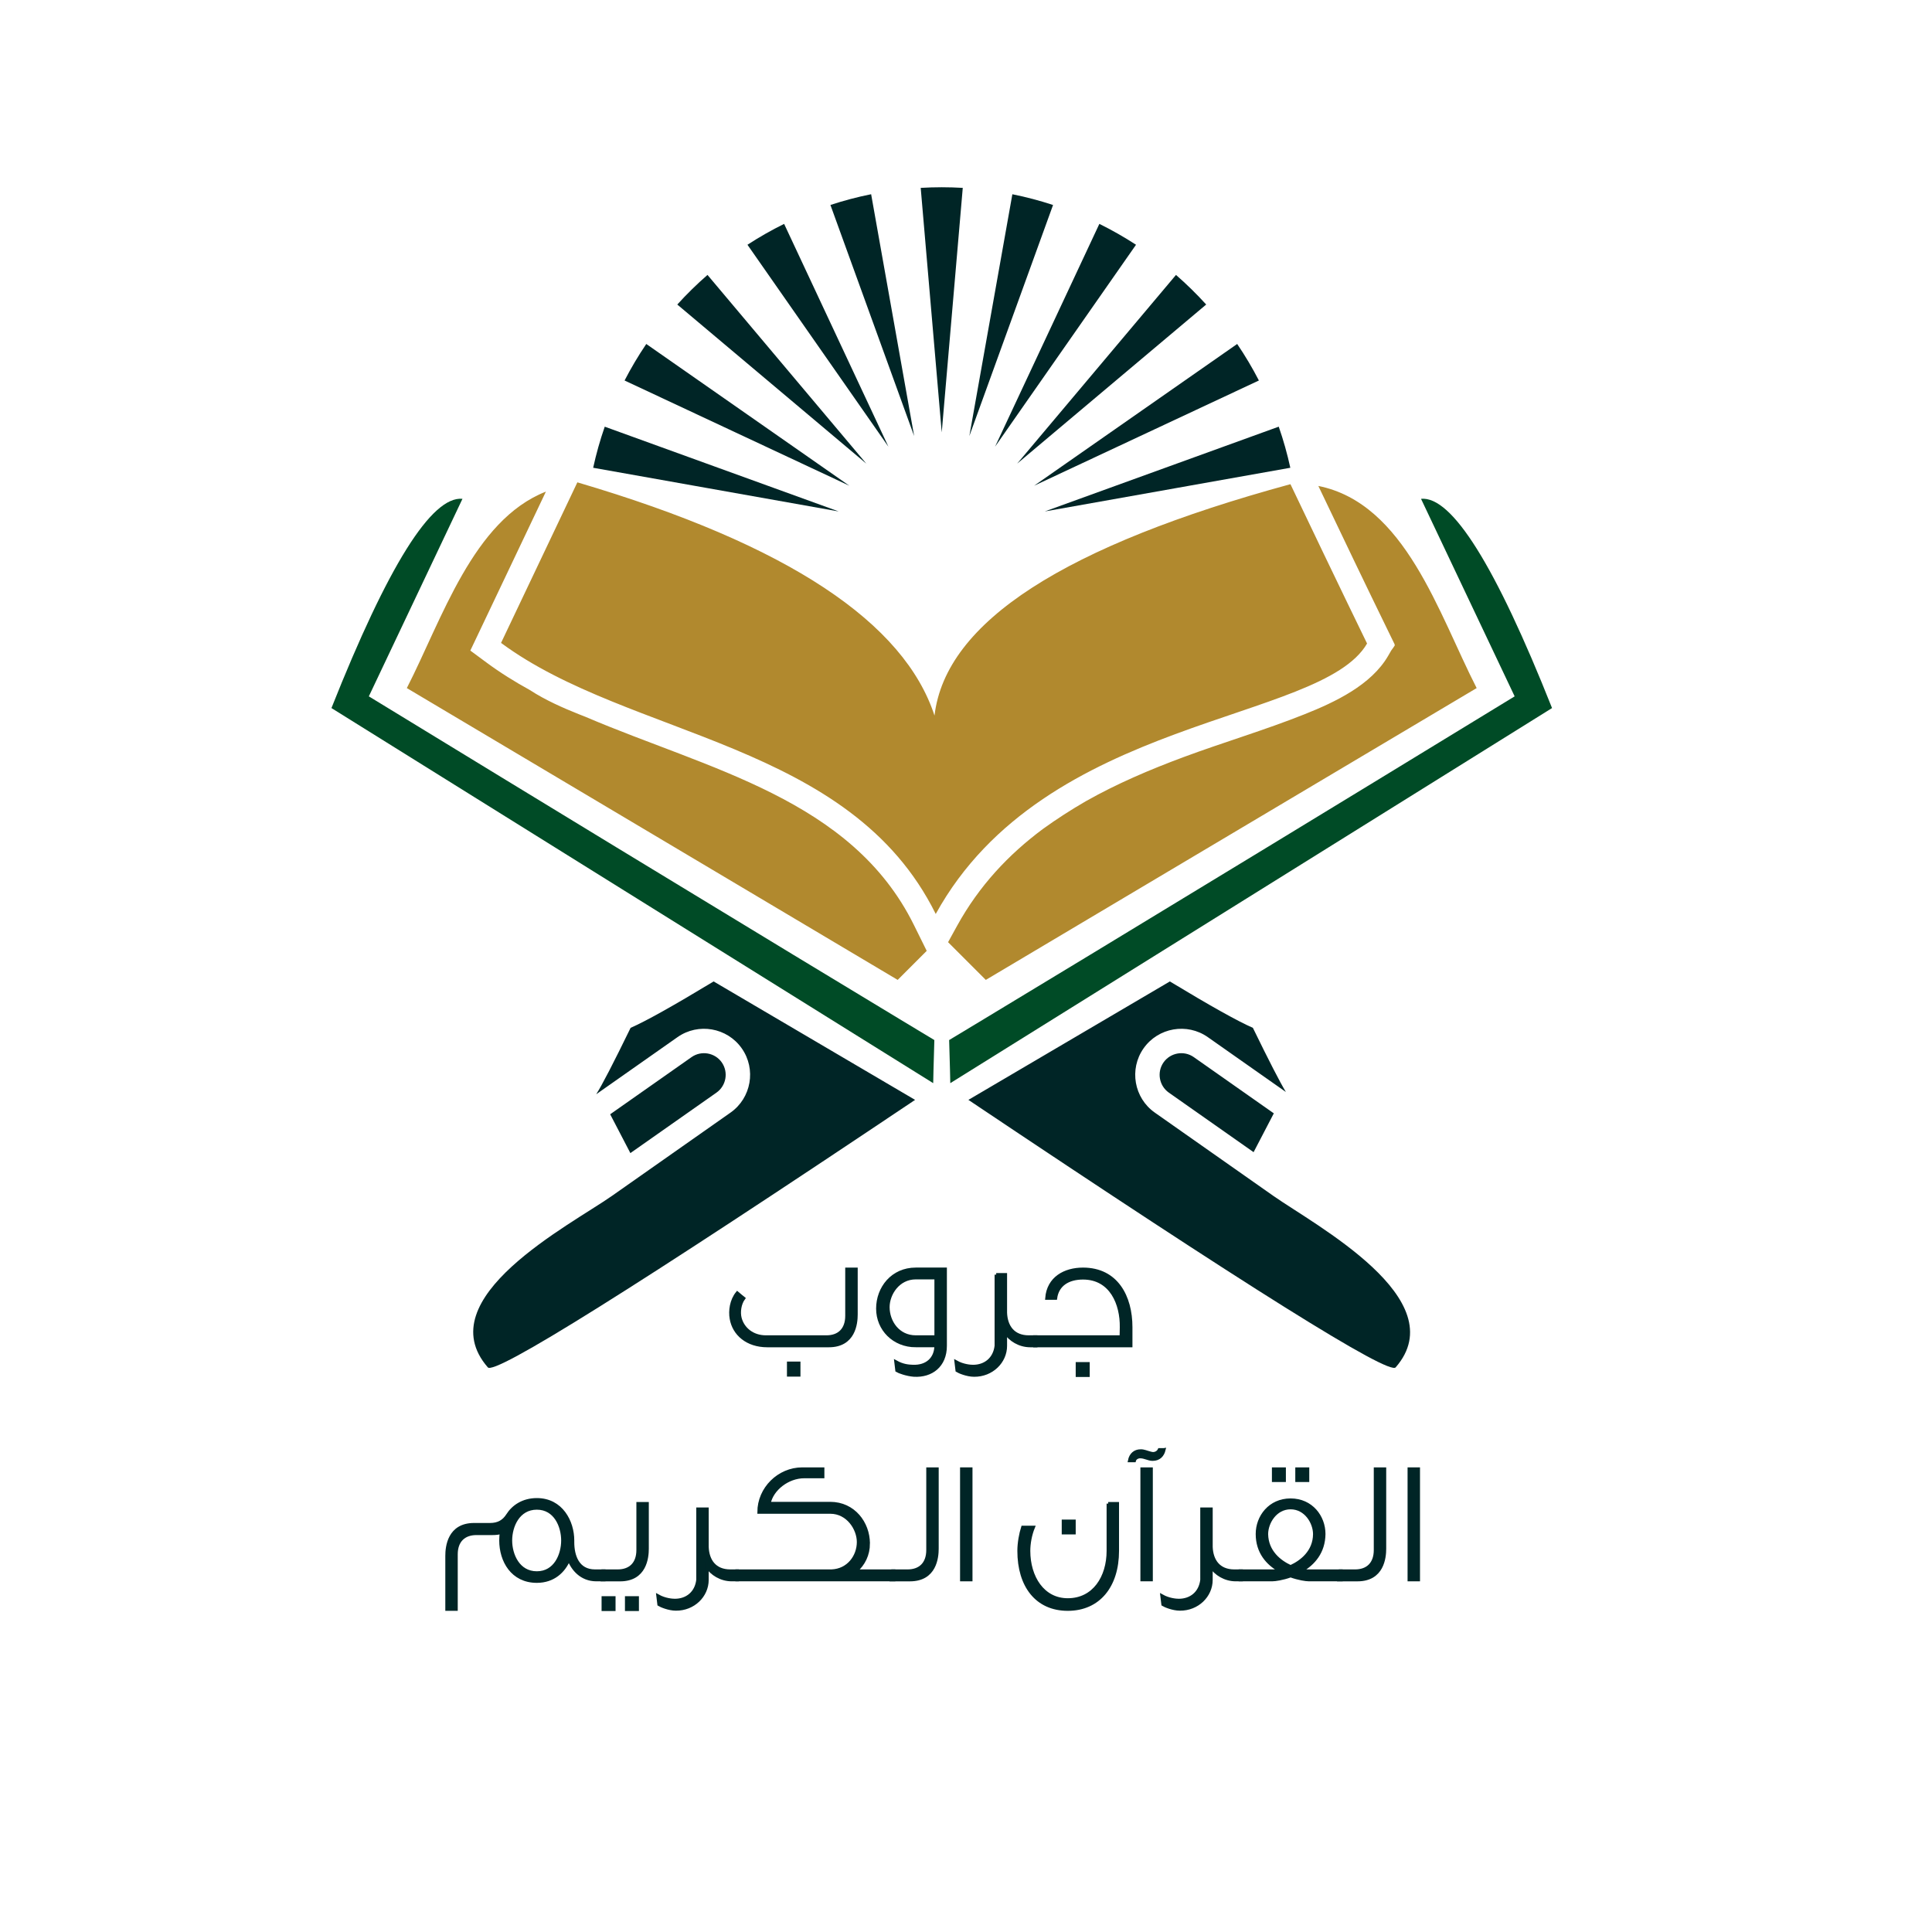 <?xml version="1.0" encoding="UTF-8"?>
<svg id="Layer_1" data-name="Layer 1" xmlns="http://www.w3.org/2000/svg" viewBox="0 0 1200 1200">
  <defs>
    <style>
      .cls-1 {
        stroke: #002526;
        stroke-miterlimit: 10;
        stroke-width: 2px;
      }

      .cls-1, .cls-2 {
        fill: #002526;
      }

      .cls-2, .cls-3, .cls-4 {
        fill-rule: evenodd;
      }

      .cls-3 {
        fill: #b1892e;
      }

      .cls-4 {
        fill: #004b26;
      }
    </style>
  </defs>
  <g>
    <path class="cls-1" d="M355.69,957.88c0,8.48,3.07,17.91,13.88,17.91h5.51v5.4h-4.66c-9.43,0-14.84-6.78-17.06-12.72-3.18,7.52-9.64,13.67-19.92,13.67-15.26,0-22.36-12.72-22.36-25.33,0-1.7,.11-3.5,.42-5.09-1.59,.53-3.5,.74-5.62,.74h-9.96c-7.84,0-12.61,4.66-12.61,12.93v34.12h-5.72v-33.17c0-5.51,1.27-19.39,16.85-19.39h9.96c5.09,0,8.48-2.01,10.92-5.83,3.39-5.4,9.54-9.64,18.12-9.64,15.26,0,22.25,13.67,22.25,25.33v1.06Zm-22.25-21.19c-11.55,0-16.32,11.23-16.32,20.13s4.77,20.13,16.32,20.13,16.11-11.34,16.11-20.13-4.56-20.13-16.11-20.13Z"/>
    <path class="cls-1" d="M374.55,981.19v-5.4h9.11c7.84,0,12.61-4.66,12.61-13.03v-28.82h5.72v27.98c0,5.51-1.27,19.29-16.85,19.29h-10.6Zm6.78,18.44h-6.68v-7.21h6.68v7.21Zm14.52,0h-6.68v-7.21h6.68v7.21Z"/>
    <path class="cls-1" d="M433.47,937.32h5.72v23.53c.32,8.48,4.77,14.94,14.41,14.94h4.34v5.4h-3.39c-6.89,0-12.5-3.81-15.37-8.05v8.16c0,9.86-8.48,18.23-19.39,18.12-4.35,0-9.33-2.12-10.49-2.86l-.64-5.3c4.35,2.44,8.9,2.76,10.49,2.76,7.42,0,13.35-4.56,14.31-12.72v-43.98Z"/>
    <path class="cls-1" d="M539.34,958.72c0,6.89-2.97,12.93-7.84,17.06h23.63v5.4h-97.39v-5.4h58.81c10.39-.42,16.64-9.11,16.64-18.02,0-8.16-6.57-18.54-17.49-18.54h-44.3c0-14.62,12.29-26.81,26.92-26.81h12.72v4.77h-11.55c-10.07,0-20.03,7.63-21.83,16.64h38.04c14.52,0,23.63,12.19,23.63,24.9Z"/>
    <path class="cls-1" d="M554.6,981.19v-5.4h9.11c7.84,0,12.61-4.66,12.61-13.03v-50.34h5.72v49.49c0,5.51-1.27,19.29-16.85,19.29h-10.6Z"/>
    <path class="cls-1" d="M603.03,981.19h-5.72v-68.78h5.72v68.78Z"/>
    <path class="cls-1" d="M688.33,933.93h5.72v29.35c0,21.72-11.55,36.24-30.84,36.24s-30.31-14.52-30.31-36.24c0-4.98,1.06-10.6,2.33-14.62h6.57c-1.91,4.66-2.86,10.07-2.86,14.62,0,16.32,8.79,30.41,24.27,30.41,16.32,0,25.12-14.09,25.12-30.41v-29.35Zm-21.19,18.12h-6.68v-7.21h6.68v7.21Z"/>
    <path class="cls-1" d="M722.99,900.44c-.85,3.5-3.07,5.93-7.1,5.93-2.65,0-4.77-1.59-7.74-1.59-1.48,0-3.18,.85-3.6,2.44h-2.97c.74-3.81,3.29-6.04,6.89-6.04,.42,0,1.06,0,1.48,.11,1.38,.21,4.77,1.59,6.25,1.59,1.59,0,3.18-.85,3.92-2.44h2.86Zm-7.95,80.75h-5.72v-68.78h5.72v68.78Z"/>
    <path class="cls-1" d="M746.51,937.32h5.72v23.53c.32,8.48,4.77,14.94,14.41,14.94h4.34v5.4h-3.39c-6.89,0-12.5-3.81-15.37-8.05v8.16c0,9.86-8.48,18.23-19.39,18.12-4.35,0-9.33-2.12-10.49-2.86l-.64-5.3c4.35,2.44,8.9,2.76,10.49,2.76,7.42,0,13.35-4.56,14.31-12.72v-43.98Z"/>
    <path class="cls-1" d="M822.28,952.79c-.11,11.34-6.57,18.44-13.67,22.57,1.27,.32,2.12,.42,2.54,.42h21.83v5.4h-20.03c-1.8,0-6.25-.64-11.34-2.44-4.98,1.8-9.64,2.44-11.34,2.44h-19.92v-5.4h21.72c.42,0,1.38-.11,2.65-.42-7.31-4.13-13.78-11.23-13.78-22.57,0-10.7,7.74-21.09,20.67-21.09s20.67,10.39,20.67,21.09Zm-20.67,20.35c6.78-3.07,14.84-9.33,14.94-20.24,0-7.21-5.51-16.43-14.94-16.43s-14.94,9.22-14.94,16.43c.21,10.92,8.16,17.17,14.94,20.24Zm-3.92-53.62h-6.68v-7.1h6.68v7.1Zm14.52,0h-6.68v-7.1h6.68v7.1Z"/>
    <path class="cls-1" d="M832.56,981.19v-5.4h9.11c7.84,0,12.61-4.66,12.61-13.03v-50.34h5.72v49.49c0,5.51-1.27,19.29-16.85,19.29h-10.6Z"/>
    <path class="cls-1" d="M880.99,981.19h-5.72v-68.78h5.72v68.78Z"/>
  </g>
  <path class="cls-4" d="M287.25,309.82c-19.13-1.83-46.26,41.5-81.38,129.97,0,0,124.59,77.66,373.76,232.98,0,0,.24-12.59,.71-26.77,0,0-116.73-70.21-351.25-213.48,0,0,19.39-40.9,58.16-122.7h0Zm595.37,0c19.13-1.83,46.26,41.5,81.38,129.97,0,0-124.59,77.66-373.76,232.98,0,0-.24-12.59-.71-26.77,0,0,116.73-70.21,351.25-213.48,0,0-19.39-40.9-58.16-122.7h0Z"/>
  <path class="cls-3" d="M581.2,567.69c68-123.48,239.18-118.32,267.91-167.99,0,0-16.5-33.75-47.59-98.97-139.74,38.12-214.19,85.26-221.08,143.72-18.7-57.22-89.87-106.01-221.83-144.86-31.6,66.49-47.4,99.73-47.4,99.73,80.02,59.22,216.85,60.97,269.99,168.37h0Zm-23.62,40.95L252.69,427.38c21.81-42.59,41.08-104.22,86.38-122.03-13.85,29.15-27.7,58.31-41.57,87.45l-5.37,11.28,10.04,7.43c8.47,6.27,17.5,11.9,26.92,17.08,9.66,6.3,20.57,11.09,30.46,15.03,1.4,.56,2.81,1.11,4.22,1.66,76.28,32.65,165.16,51.01,203.82,129.13l8.01,16.19-18.04,18.04h0Zm54.72,0l304.88-181.26c-23.63-46.16-44.29-114.69-98.33-125.55,14.52,30.45,29.09,60.9,43.89,91.21l3.54,7.26-.1,.17,.18,.36c-.69,1.09-1.45,2.16-2.25,3.22l-1.87,3.24c-10.56,18.26-33.1,28.83-51.93,36.34-24.59,9.8-50.28,17.39-75.15,26.61-21.06,7.81-41.61,16.61-60.68,27.38-9.18,5.32-18.16,11.07-26.81,17.34-21.19,15.76-39.49,35.18-53.18,60.04l-5.62,10.21,23.43,23.43h0Z"/>
  <path class="cls-2" d="M722.7,659.87h0c4.26-6.06,12.71-7.54,18.77-3.28l49.72,34.93-6.08,11.67-6.48,12.44-52.65-36.99c-6.06-4.26-7.54-12.71-3.28-18.77h0Zm-121.22,23.28c173.35,116.2,261.83,171.56,265.44,166.09,36.69-42.22-50.23-88.34-76-106.44l-73.66-51.75c-12.91-9.07-16.04-26.99-6.97-39.9,9.07-12.91,26.99-16.04,39.9-6.97l48.49,34.07c-3.78-6.28-10.61-19.56-20.49-39.84-9.35-4.08-26.55-13.69-51.57-28.82-83.43,49.04-125.14,73.57-125.14,73.57h0Zm-33.09,0c-173.35,116.2-261.83,171.56-265.44,166.09-37.32-42.95,51.49-88.43,77.13-106.44l73.67-51.75c12.91-9.07,16.04-26.99,6.97-39.9-9.07-12.91-26.99-16.04-39.9-6.97l-50.5,35.48c3.55-5.55,10.67-19.3,21.36-41.25,9.35-4.08,26.55-13.69,51.57-28.82,83.43,49.04,125.14,73.57,125.14,73.57h0Zm-120.08-23.28h0c-4.26-6.06-12.71-7.54-18.77-3.28l-50.55,35.51,5.77,11.08,6.78,13.03,53.48-37.57c6.06-4.26,7.54-12.71,3.28-18.77h0Z"/>
  <path class="cls-2" d="M631.78,287.97l52.9-62.85,45.75-54.36c6.61,5.76,12.87,11.9,18.76,18.39l-54.56,45.92-62.85,52.9h0Zm-46.85-171.67c4.39,0,8.74,.14,13.06,.39l-6.02,70.03-7.04,81.84-7.04-81.84-6.02-70.03c4.32-.25,8.67-.39,13.06-.39h0Zm43.86,4.35c8.62,1.73,17.06,3.97,25.28,6.67l-24.01,66.27-27.98,77.23,14.39-80.88,12.33-69.3h0Zm54.05,18.41c7.86,3.88,15.46,8.21,22.76,12.96l-40.53,58.06-47.02,67.36,34.83-74.4,29.95-63.98h0Zm85.6,74.59c4.93,7.26,9.43,14.84,13.48,22.68l-65.22,30.53-74.4,34.83,67.36-47.02,58.77-41.02h0Zm25.81,51.37c2.89,8.29,5.29,16.81,7.19,25.52l-71.63,12.74-80.88,14.38,77.23-27.98,68.09-24.67h0Zm-425.82,25.52c1.9-8.71,4.3-17.23,7.19-25.52l68.09,24.67,77.23,27.98-80.88-14.39-71.64-12.74h0Zm19.51-54.21c4.05-7.84,8.56-15.42,13.48-22.68l58.77,41.02,67.36,47.02-74.4-34.83-65.22-30.53h0Zm32.74-47.18c5.88-6.49,12.15-12.64,18.76-18.39l45.75,54.36,52.9,62.85-62.85-52.9-54.56-45.92h0Zm43.59-37.13c7.3-4.75,14.9-9.08,22.76-12.96l29.95,63.98,34.83,74.4-47.02-67.36-40.53-58.06h0Zm51.53-24.71c8.22-2.7,16.66-4.94,25.28-6.67l12.33,69.3,14.38,80.88-27.98-77.23-24.01-66.27h0Z"/>
  <g>
    <path class="cls-1" d="M476.58,835.82c-12.46,0-20.77-7.24-22.37-16.83-.85-4.79,0-11.29,3.73-15.87,1.28,1.06,2.98,2.56,3.94,3.3-2.45,3.3-3.2,8.52-2.24,12.25,1.7,6.6,7.67,11.72,16.08,11.72h37.6c7.88,0,12.67-4.69,12.67-13.1v-28.97h5.75v28.12c0,5.54-1.28,19.38-16.93,19.38h-38.24Zm19.6,10.86h-6.39v7.35h6.39v-7.35Z"/>
    <path class="cls-1" d="M568.81,835.82c-13.63,0-23.64-10.22-23.64-23.01s9.05-24.5,23.64-24.5h18.32v47.61c0,12.35-8.63,18.85-19.49,18.21-4.37-.32-9.37-2.13-10.54-2.88l-.64-5.33c4.37,2.45,7.88,2.66,10.54,2.77,8.63,.32,14.27-4.69,14.38-12.89h-12.57Zm12.57-5.43v-36.74h-12.57c-10.97,0-17.25,10.12-17.25,18.21,0,9.16,6.28,18.53,17.25,18.53h12.57Z"/>
    <path class="cls-1" d="M618.76,791.73h5.75v23.64c.32,8.52,4.79,15.02,14.48,15.02h4.37v5.43h-3.41c-6.92,0-12.57-3.83-15.44-8.09v8.2c0,9.91-8.52,18.32-19.49,18.21-4.37,0-9.37-2.13-10.54-2.88l-.64-5.33c4.37,2.45,8.95,2.77,10.54,2.77,7.46,0,13.42-4.58,14.38-12.78v-44.2Z"/>
    <path class="cls-1" d="M642.73,835.82v-5.43h53.68l.11-6.07c.21-14.17-6.18-30.57-23.86-30.57-9.16,0-15.87,4.15-17.04,12.57h-5.43c.96-12.46,11.18-18,22.47-18,20.88,0,29.72,17.04,29.72,36v11.5h-59.64Zm33.12,18.43h-6.71v-7.24h6.71v7.24Z"/>
  </g>
</svg>